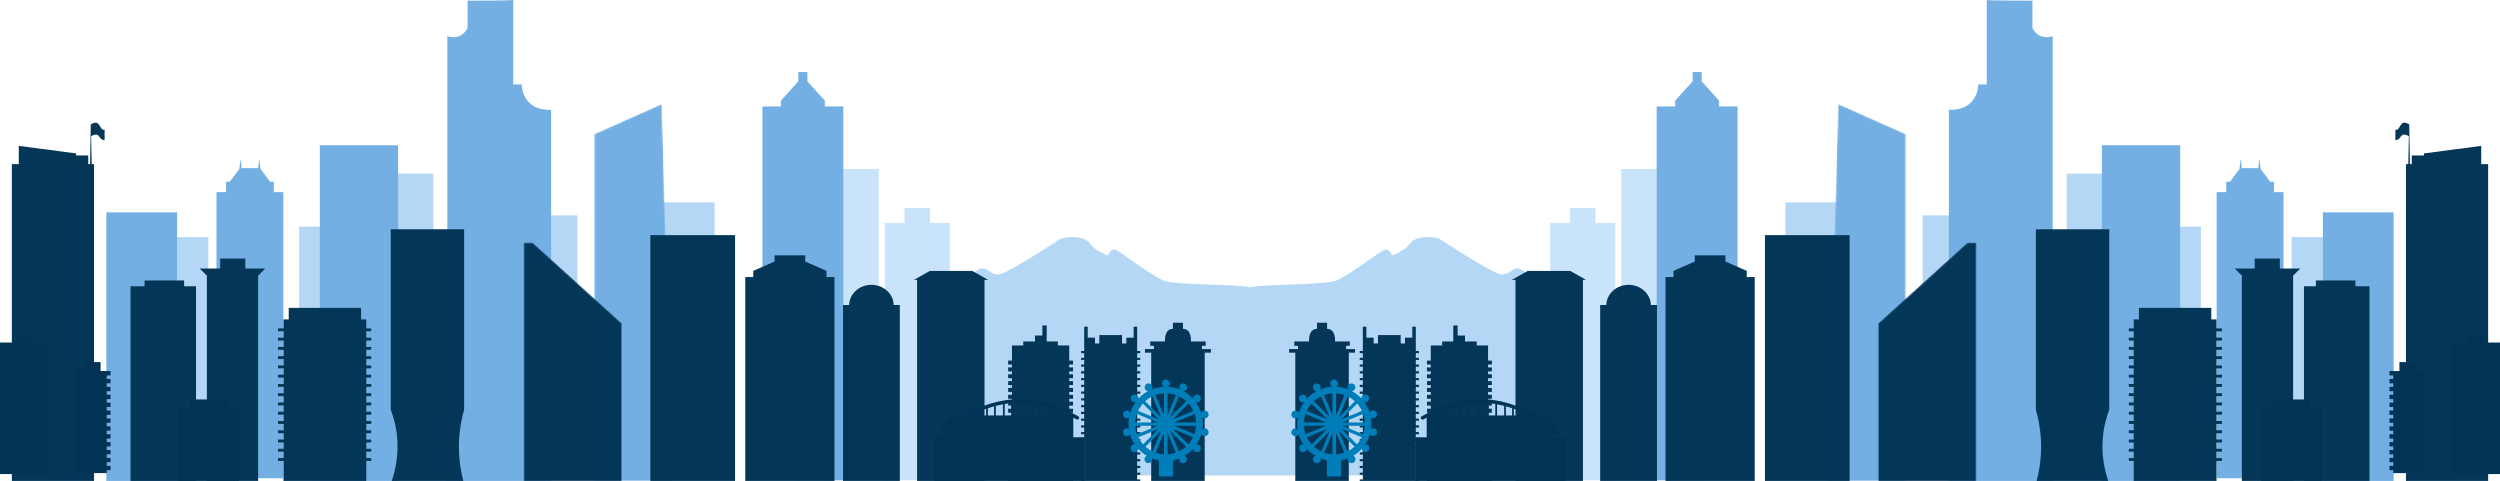 <svg width="1440" height="277" viewBox="0 0 1440 277" fill="none" xmlns="http://www.w3.org/2000/svg">
<path d="M670.482 161.706C663.729 159.172 645.723 145.232 642.722 143.965C639.721 142.698 638.22 147.133 638.22 147.133C638.22 147.133 630.717 144.599 627.716 140.164C624.715 135.73 613.461 135.73 609.71 138.264C605.958 140.798 580.449 157.271 575.947 157.905C571.445 158.538 570.695 156.004 566.944 154.737C563.193 153.47 560.192 159.173 553.44 162.34C548.403 164.703 536.688 163.894 531.059 163.33C529.141 163.138 527.93 162.974 527.93 162.974L528.679 273.851H720V165.507C713.247 163.606 677.234 164.24 670.482 161.706Z" fill="#B4D7F5"/>
<path d="M692.355 201.046V199.178H694.482V196.687H685.972C685.972 196.687 686.595 189.423 681.407 189.423C681.407 186.724 681.407 185.895 681.407 185.895H678.5H675.595C675.595 185.895 675.595 186.725 675.595 189.423C670.405 189.423 671.028 196.687 671.028 196.687H662.518V199.178H664.646V201.046H659.509V203.122H663.089V278.777H693.912V203.122H697.492V201.046H692.355Z" fill="#043658"/>
<path d="M656.795 203.433V202.188H655.004V197.829V188.178H652.981V194.509H648.777V197.829H646.287V193.004H633.211V197.829H630.72V194.509H626.517V188.178H624.493V197.829V202.188H622.703V203.433H624.493V206.08H622.703V207.325H624.493V209.972H622.703V211.217H624.493V213.863H622.703V215.109H624.493V217.755H622.703V219.001H624.493V221.647H622.703V222.893H624.493V225.538H622.703V226.784H624.493V229.43H622.703V230.676H624.493V233.323H622.703V234.568H624.493V237.213H622.703V238.459H624.493V241.106H622.703V242.351H624.493V244.998H622.703V246.243H624.493V248.889H622.703V250.134H624.493V252.781H622.703V254.026H624.493V256.673H622.703V257.918H624.493V260.564H622.703V261.809H624.493V264.456H622.703V265.701H624.493V268.348H622.703V269.593H624.493V272.239H622.703V273.484H624.493V276.131H622.703V277.377H624.493V278.778H655.004V277.377H656.795V276.131H655.004V273.484H656.795V272.239H655.004V269.593H656.795V268.348H655.004V265.701H656.795V264.456H655.004V261.809H656.795V260.564H655.004V257.918H656.795V256.673H655.004V254.026H656.795V252.781H655.004V250.134H656.795V248.889H655.004V246.243H656.795V244.998H655.004V242.351H656.795V241.106H655.004V238.459H656.795V237.213H655.004V234.568H656.795V233.323H655.004V230.676H656.795V229.43H655.004V226.784H656.795V225.538H655.004V222.893H656.795V221.647H655.004V219.001H656.795V217.755H655.004V215.109H656.795V213.863H655.004V211.217H656.795V209.972H655.004V207.325H656.795V206.08H655.004V203.433H656.795Z" fill="#043658"/>
<path d="M618.059 209.971V207.688H615.88V198.971H609.341V196.688H602.907V193.263V187.451H600.417V193.263H596.161V196.688H589.416V198.971H582.878V207.688H580.698V209.971H582.878V211.632H580.698V213.915H582.878V215.575H580.698V217.859H582.878V219.519H580.698V221.802H582.878V223.463H580.698V225.746H582.878V227.407H580.698V229.689H582.878V231.351H580.698V233.633H582.878V235.449H580.698V237.732H582.878V239.548H580.698V241.832H582.878V243.648H580.698V245.931H582.878V247.747H580.698V250.03H582.878V251.846H580.698V254.13H582.878V255.946H580.698V258.229H582.878V260.045H580.698V262.328H582.878V264.144H580.698V266.428H582.878V268.244H580.698V270.526H582.878V272.343H580.698V274.625H582.878V276.494H580.698V278.778H582.878H615.88H618.059V276.494H615.88V274.625H618.059V272.343H615.88V270.526H618.059V268.244H615.88V266.428H618.059V264.144H615.88V262.328H618.059V260.045H615.88V258.229H618.059V255.946H615.88V254.13H618.059V251.846H615.88V250.03H618.059V247.747H615.88V245.931H618.059V243.648H615.88V241.832H618.059V239.548H615.88V237.732H618.059V235.449H615.88V233.633H618.059V231.351H615.88V229.689H618.059V227.407H615.88V225.746H618.059V223.463H615.88V221.802H618.059V219.519H615.88V217.859H618.059V215.575H615.88V213.915H618.059V211.632H615.88V209.971H618.059Z" fill="#043658"/>
<path d="M671.433 265.537C659.63 265.537 650.026 255.934 650.026 244.131C650.026 232.327 659.63 222.724 671.433 222.724C683.236 222.724 692.84 232.327 692.84 244.131C692.84 255.934 683.236 265.537 671.433 265.537ZM671.433 226.542C661.735 226.542 653.845 234.432 653.845 244.131C653.845 253.829 661.735 261.719 671.433 261.719C681.131 261.719 689.021 253.829 689.021 244.131C689.021 234.432 681.131 226.542 671.433 226.542Z" fill="#007EB9"/>
<path d="M672.387 224.309H670.478V264.278H672.387V224.309Z" fill="#007EB9"/>
<path d="M664.687 225.466L662.923 226.196L678.219 263.124L679.983 262.393L664.687 225.466Z" fill="#007EB9"/>
<path d="M657.968 229.487L656.618 230.837L684.881 259.1L686.231 257.75L657.968 229.487Z" fill="#007EB9"/>
<path d="M653.347 235.748L652.617 237.512L689.545 252.808L690.276 251.044L653.347 235.748Z" fill="#007EB9"/>
<path d="M691.417 243.338H651.448V245.247H691.417V243.338Z" fill="#007EB9"/>
<path d="M689.502 235.786L652.578 251.087L653.309 252.85L690.233 237.55L689.502 235.786Z" fill="#007EB9"/>
<path d="M684.874 229.46L656.611 257.723L657.961 259.073L686.224 230.81L684.874 229.46Z" fill="#007EB9"/>
<path d="M678.188 225.487L662.888 262.411L664.651 263.141L679.951 226.218L678.188 225.487Z" fill="#007EB9"/>
<path d="M672.387 224.309H670.478V264.278H672.387V224.309Z" fill="#007EB9"/>
<path d="M671.451 269.07C672.691 269.07 673.697 268.065 673.697 266.824C673.697 265.584 672.691 264.578 671.451 264.578C670.21 264.578 669.204 265.584 669.204 266.824C669.204 268.065 670.21 269.07 671.451 269.07Z" fill="#007EB9"/>
<path d="M659.452 263.554C659.991 262.436 661.333 261.966 662.451 262.505C663.568 263.042 664.038 264.385 663.5 265.503C662.961 266.621 661.619 267.091 660.501 266.552C659.384 266.014 658.914 264.671 659.452 263.554Z" fill="#007EB9"/>
<path d="M652.085 256.375C653.055 255.601 654.468 255.761 655.242 256.73C656.016 257.7 655.856 259.113 654.887 259.887C653.917 260.661 652.503 260.501 651.73 259.532C650.957 258.562 651.115 257.149 652.085 256.375Z" fill="#007EB9"/>
<path d="M648.562 246.712C649.772 246.435 650.975 247.192 651.252 248.402C651.528 249.612 650.771 250.816 649.561 251.092C648.351 251.368 647.147 250.611 646.871 249.402C646.596 248.193 647.352 246.988 648.562 246.712Z" fill="#007EB9"/>
<path d="M649.581 236.477C650.79 236.753 651.547 237.957 651.27 239.166C650.994 240.376 649.79 241.132 648.58 240.856C647.371 240.58 646.615 239.376 646.89 238.166C647.167 236.957 648.371 236.2 649.581 236.477Z" fill="#007EB9"/>
<path d="M654.941 227.697C655.91 228.471 656.07 229.884 655.296 230.854C654.522 231.824 653.109 231.983 652.139 231.21C651.169 230.436 651.01 229.022 651.784 228.052C652.557 227.083 653.97 226.923 654.941 227.697Z" fill="#007EB9"/>
<path d="M663.577 222.112C664.115 223.229 663.646 224.572 662.528 225.11C661.41 225.649 660.067 225.179 659.53 224.061C658.991 222.943 659.461 221.6 660.579 221.063C661.696 220.524 663.039 220.994 663.577 222.112Z" fill="#007EB9"/>
<path d="M673.783 220.828C673.783 222.069 672.777 223.074 671.537 223.074C670.296 223.074 669.291 222.068 669.291 220.828C669.291 219.587 670.297 218.582 671.537 218.582C672.777 218.581 673.783 219.587 673.783 220.828Z" fill="#007EB9"/>
<path d="M683.535 224.098C682.996 225.216 681.654 225.686 680.537 225.147C679.419 224.608 678.949 223.266 679.488 222.149C680.026 221.031 681.368 220.561 682.486 221.1C683.604 221.637 684.073 222.979 683.535 224.098Z" fill="#007EB9"/>
<path d="M690.902 231.276C689.932 232.05 688.519 231.89 687.745 230.921C686.971 229.951 687.131 228.537 688.1 227.764C689.07 226.99 690.484 227.149 691.258 228.119C692.031 229.089 691.872 230.502 690.902 231.276Z" fill="#007EB9"/>
<path d="M694.426 240.94C693.216 241.216 692.012 240.459 691.736 239.25C691.459 238.041 692.217 236.837 693.426 236.561C694.636 236.284 695.84 237.042 696.116 238.251C696.391 239.459 695.635 240.664 694.426 240.94Z" fill="#007EB9"/>
<path d="M693.407 251.175C692.197 250.899 691.441 249.695 691.716 248.486C691.991 247.276 693.196 246.52 694.406 246.796C695.616 247.072 696.372 248.276 696.097 249.486C695.82 250.695 694.616 251.452 693.407 251.175Z" fill="#007EB9"/>
<path d="M688.047 259.956C687.077 259.182 686.917 257.769 687.691 256.799C688.465 255.829 689.878 255.669 690.848 256.443C691.818 257.217 691.978 258.631 691.204 259.6C690.43 260.57 689.016 260.729 688.047 259.956Z" fill="#007EB9"/>
<path d="M679.411 265.54C678.873 264.423 679.343 263.08 680.46 262.542C681.578 262.004 682.921 262.473 683.458 263.591C683.996 264.709 683.527 266.051 682.409 266.589C681.292 267.128 679.949 266.658 679.411 265.54Z" fill="#007EB9"/>
<path d="M675.686 263.877H667.513V274.434H675.686V263.877Z" fill="#007EB9"/>
<path d="M506.163 97.37H483.988V205.577H506.163V97.37Z" fill="#C9E3FB"/>
<path d="M201.557 130.548H172.297V270.85H201.557V130.548Z" fill="#B4D7F5"/>
<path d="M249.575 100.036H220.314V240.338H249.575V100.036Z" fill="#B4D7F5"/>
<path d="M332.605 124.046H303.345V264.348H332.605V124.046Z" fill="#B4D7F5"/>
<path d="M411.635 116.542H376.372V273.6H411.635V116.542Z" fill="#B4D7F5"/>
<path d="M120.027 136.55H90.766V276.852H120.027V136.55Z" fill="#B4D7F5"/>
<path d="M475.104 61.325V57.973L465.06 46.854V41.516H459.844V46.854L449.8 57.973V61.325H439.145V276.352L485.758 276.699V61.325H475.104Z" fill="#73AFE3"/>
<mask id="mask0_2881_3402" style="mask-type:luminance" maskUnits="userSpaceOnUse" x="342" y="59" width="46" height="219">
<path d="M381.23 59.855L342.281 77.203V277.185H387.122L381.23 59.855Z" fill="white"/>
</mask>
<g mask="url(#mask0_2881_3402)">
<path d="M381.23 59.855L342.281 77.203V277.185H387.122L381.23 59.855Z" fill="#73AFE3"/>
</g>
<path d="M295.634 6.10352e-05V48.6H300.521C300.521 48.6 300.145 63.643 317.438 63.258V278.103H257.665V20.829C257.665 20.829 265.183 23.914 269.319 16.201V0.386C269.319 0.386 295.258 0.385 295.634 6.10352e-05Z" fill="#73AFE3"/>
<path d="M229.319 83.697H184.219V277.102H229.319V83.697Z" fill="#73AFE3"/>
<path opacity="0.42" d="M184.232 83.709C183.632 82.563 194.755 106.372 194.755 106.372H218.599L229.312 83.703L184.232 83.709Z" fill="#73AFE3"/>
<path d="M157.707 110.665V104.663H155.541L150.039 97.327L149.372 91.325L148.705 96.827H144.369H143.536H139.201L138.534 91.325L137.867 97.327L132.365 104.663H130.197V110.665H124.695V135.175V274.602H143.536L144.369 275.476H163.209V135.175V110.665H157.707Z" fill="#73AFE3"/>
<path d="M102.02 122.296H61.255V277.103H102.02V122.296Z" fill="#73AFE3"/>
<path d="M50.835 94.534V89.533H43.832V88.365L10.82 84.031V94.534H6.818V278.936H54.169V94.534H50.835Z" fill="#043658"/>
<path d="M55.903 70.799C54.454 70.253 52.835 71.355 52.384 71.695L52.335 69.024L52.285 71.77C52.276 71.777 52.252 71.796 52.252 71.796L52.267 72.776L51.846 95.702H52.825L52.509 78.455C53.172 78.016 55.805 76.466 57.154 78.635C58.704 81.127 60.255 80.7 60.255 80.7V74.646C58.254 75.572 57.604 71.44 55.903 70.799Z" fill="#043658"/>
<path d="M106.056 164.894V161.56H83.274V164.894H75.177V278.686H112.92V164.894H106.056Z" fill="#043658"/>
<path d="M152.773 154.682H141.285V148.93H126.811V154.682H115.072L119.168 158.777V277.353H148.678V158.777L152.773 154.682Z" fill="#043658"/>
<path d="M267.331 278.603H225.066C226.977 273.533 229.469 264.905 228.901 254.094C228.5 246.464 226.705 240.246 225.066 235.921C225.066 201.297 225.066 166.673 225.066 132.049H267.331V236.087C265.993 240.726 264.753 246.654 264.413 253.594C263.904 264.026 265.629 272.673 267.331 278.603Z" fill="#043658"/>
<path d="M423.389 135.425H374.621V278.937H423.389V135.425Z" fill="#043658"/>
<path d="M547.019 128.372H509.644V276.603H547.019V128.372Z" fill="#C9E3FB"/>
<path d="M535.689 119.878H520.974V130.016H535.689V119.878Z" fill="#C9E3FB"/>
<path d="M569.194 161.187L560.058 156.058H535.564L526.428 161.187H528.244V277.016H567.082V161.187H569.194Z" fill="#043658"/>
<mask id="mask1_2881_3402" style="mask-type:luminance" maskUnits="userSpaceOnUse" x="301" y="139" width="58" height="141">
<path d="M306.794 139.754H301.594V279.152H358.134V186.22L306.794 139.754Z" fill="white"/>
</mask>
<g mask="url(#mask1_2881_3402)">
<path d="M306.794 139.754H301.594V279.152H358.134V186.22L306.794 139.754Z" fill="#043658"/>
</g>
<path d="M476.065 159.596V156.013L475.585 155.802L463.808 150.637V147.054H455.942H454.002H446.137V150.637L434.129 155.904L433.879 156.013V159.596H429.283V277.853H454.002H455.942H480.662V159.596H476.065Z" fill="#043658"/>
<path d="M514.762 175.674C514.628 169.25 508.931 164.061 501.936 164.061C494.941 164.061 489.245 169.25 489.11 175.674H485.572V277.188H518.3V175.674H514.762Z" fill="#043658"/>
<path d="M618.22 251.87V240.552C619.381 241.154 620.049 241.538 620.081 241.556C620.242 241.65 620.419 241.695 620.592 241.695C620.942 241.695 621.283 241.514 621.472 241.191C621.755 240.706 621.591 240.083 621.106 239.799C620.411 239.393 603.893 229.865 587.527 229.865C571.166 229.865 556.602 238.088 555.991 238.437C555.663 238.625 555.496 238.968 555.495 239.321H553.275C547.214 239.321 542.229 243.93 541.634 249.834H545.304V251.869H541.574H538.183V278.322H624.664V251.869L618.22 251.87ZM563.745 239.322H558.689C559.856 238.739 561.586 237.924 563.745 237.045V239.322ZM568.005 239.322H564.762V236.638C565.769 236.244 566.853 235.844 568.005 235.45V239.322ZM572.584 239.322H569.024V235.11C570.157 234.74 571.346 234.381 572.584 234.045V239.322ZM577.692 239.322H573.601V233.776C574.92 233.439 576.287 233.132 577.692 232.868V239.322ZM582.441 239.322H578.709V232.685C579.93 232.476 581.177 232.306 582.441 232.174V239.322ZM588.037 239.322H583.458V232.078C584.8 231.966 586.159 231.901 587.528 231.901C587.698 231.901 587.867 231.908 588.037 231.911V239.322ZM593.632 239.322H589.053V231.93C590.582 231.988 592.113 232.13 593.632 232.337V239.322ZM598.38 239.322H594.649V232.487C595.908 232.684 597.154 232.924 598.38 233.197V239.322ZM603.489 239.322H599.398V233.43C600.797 233.765 602.164 234.141 603.489 234.543V239.322ZM608.067 239.322H604.506V234.86C605.742 235.254 606.931 235.666 608.067 236.086V239.322ZM609.084 239.322V236.469C611.676 237.462 613.946 238.468 615.739 239.322H609.084Z" fill="#013355"/>
<path d="M130.698 230.085H109.357V235.087H102.521V277.936H137.534V235.087H130.698V230.085Z" fill="#013355"/>
<path d="M63.672 216.247V213.721H61.514H57.931V208.577H48.746V213.721H45.164H43.006V216.247H45.164V218.268H43.006V220.793H45.164V222.814H43.006V225.34H45.164V227.361H43.006V229.887H45.164V231.908H43.006V234.434H45.164V236.454H43.006V238.98H45.164V241.001H43.006V243.527H45.164V245.548H43.006V248.074H45.164V250.094H43.006V252.62H45.164V254.641H43.006V257.167H45.164V259.188H43.006V261.714H45.164V263.735H43.006V266.26H45.164V268.281H43.006V270.807H45.164V272.506H61.514V270.807H63.672V268.281H61.514V266.26H63.672V263.735H61.514V261.714H63.672V259.188H61.514V257.167H63.672V254.641H61.514V252.62H63.672V250.094H61.514V248.074H63.672V245.548H61.514V243.527H63.672V241.001H61.514V238.98H63.672V236.454H61.514V234.434H63.672V231.908H61.514V229.887H63.672V227.361H61.514V225.34H63.672V222.814H61.514V220.793H63.672V218.268H61.514V216.247H63.672Z" fill="#013355"/>
<path d="M17.81 197.297V193.071H10.182V197.297H0V273.063H27.993V197.297H17.81Z" fill="#013355"/>
<path d="M213.812 190.82V189.153H210.977V183.984H207.977V177.316H166.294V183.984H163.293V189.153H160.125V190.82H163.293V194.489H160.125V196.156H163.293V199.824H160.125V201.491H163.293V205.159H160.125V206.827H163.293V210.494H160.125V212.161H163.293V215.83H160.125V217.497H163.293V221.165H160.125V222.832H163.293V226.5H160.125V228.168H163.293V231.835H160.125V233.503H163.293V237.171H160.125V238.838H163.293V242.506H160.125V244.173H163.293V247.842H160.125V249.509H163.293V253.176H160.125V254.844H163.293V258.512H160.125V260.179H163.293V263.847H160.125V265.514H163.293V279.686H210.977V265.514H213.812V263.847H210.977V260.179H213.812V258.512H210.977V254.844H213.812V253.176H210.977V249.509H213.812V247.842H210.977V244.173H213.812V242.506H210.977V238.838H213.812V237.171H210.977V233.503H213.812V231.835H210.977V228.168H213.812V226.5H210.977V222.832H213.812V221.165H210.977V217.497H213.812V215.83H210.977V212.161H213.812V210.494H210.977V206.827H213.812V205.159H210.977V201.491H213.812V199.824H210.977V196.156H213.812V194.489H210.977V190.82H213.812Z" fill="#043658"/>
<path d="M769.518 161.706C776.271 159.172 794.277 145.232 797.278 143.965C800.28 142.698 801.78 147.133 801.78 147.133C801.78 147.133 809.283 144.599 812.284 140.164C815.285 135.73 826.539 135.73 830.29 138.264C834.042 140.798 859.551 157.271 864.053 157.905C868.555 158.538 869.305 156.004 873.056 154.737C876.807 153.47 879.809 159.173 886.56 162.34C891.597 164.703 903.312 163.894 908.941 163.33C910.859 163.138 912.07 162.974 912.07 162.974L911.321 273.851H720V165.507C726.753 163.606 762.766 164.24 769.518 161.706Z" fill="#B4D7F5"/>
<path d="M747.645 201.046V199.178H745.518V196.687H754.028C754.028 196.687 753.405 189.423 758.594 189.423C758.594 186.724 758.594 185.895 758.594 185.895H761.5H764.405C764.405 185.895 764.405 186.725 764.405 189.423C769.595 189.423 768.972 196.687 768.972 196.687H777.482V199.178H775.354V201.046H780.491V203.122H776.911V278.777H746.088V203.122H742.508V201.046H747.645Z" fill="#043658"/>
<path d="M783.205 203.433V202.188H784.996V197.829V188.178H787.019V194.509H791.223V197.829H793.714V193.004H806.789V197.829H809.28V194.509H813.483V188.178H815.507V197.829V202.188H817.297V203.433H815.507V206.08H817.297V207.325H815.507V209.972H817.297V211.217H815.507V213.863H817.297V215.109H815.507V217.755H817.297V219.001H815.507V221.647H817.297V222.893H815.507V225.538H817.297V226.784H815.507V229.43H817.297V230.676H815.507V233.323H817.297V234.568H815.507V237.213H817.297V238.459H815.507V241.106H817.297V242.351H815.507V244.998H817.297V246.243H815.507V248.889H817.297V250.134H815.507V252.781H817.297V254.026H815.507V256.673H817.297V257.918H815.507V260.564H817.297V261.809H815.507V264.456H817.297V265.701H815.507V268.348H817.297V269.593H815.507V272.239H817.297V273.484H815.507V276.131H817.297V277.377H815.507V278.778H784.996V277.377H783.205V276.131H784.996V273.484H783.205V272.239H784.996V269.593H783.205V268.348H784.996V265.701H783.205V264.456H784.996V261.809H783.205V260.564H784.996V257.918H783.205V256.673H784.996V254.026H783.205V252.781H784.996V250.134H783.205V248.889H784.996V246.243H783.205V244.998H784.996V242.351H783.205V241.106H784.996V238.459H783.205V237.213H784.996V234.568H783.205V233.323H784.996V230.676H783.205V229.43H784.996V226.784H783.205V225.538H784.996V222.893H783.205V221.647H784.996V219.001H783.205V217.755H784.996V215.109H783.205V213.863H784.996V211.217H783.205V209.972H784.996V207.325H783.205V206.08H784.996V203.433H783.205Z" fill="#043658"/>
<path d="M821.941 209.971V207.688H824.12V198.971H830.659V196.688H837.093V193.263V187.451H839.583V193.263H843.839V196.688H850.584V198.971H857.123V207.688H859.302V209.971H857.123V211.632H859.302V213.915H857.123V215.575H859.302V217.859H857.123V219.519H859.302V221.802H857.123V223.463H859.302V225.746H857.123V227.407H859.302V229.689H857.123V231.351H859.302V233.633H857.123V235.449H859.302V237.732H857.123V239.548H859.302V241.832H857.123V243.648H859.302V245.931H857.123V247.747H859.302V250.03H857.123V251.846H859.302V254.13H857.123V255.946H859.302V258.229H857.123V260.045H859.302V262.328H857.123V264.144H859.302V266.428H857.123V268.244H859.302V270.526H857.123V272.343H859.302V274.625H857.123V276.494H859.302V278.778H857.123H824.12H821.941V276.494H824.12V274.625H821.941V272.343H824.12V270.526H821.941V268.244H824.12V266.428H821.941V264.144H824.12V262.328H821.941V260.045H824.12V258.229H821.941V255.946H824.12V254.13H821.941V251.846H824.12V250.03H821.941V247.747H824.12V245.931H821.941V243.648H824.12V241.832H821.941V239.548H824.12V237.732H821.941V235.449H824.12V233.633H821.941V231.351H824.12V229.689H821.941V227.407H824.12V225.746H821.941V223.463H824.12V221.802H821.941V219.519H824.12V217.859H821.941V215.575H824.12V213.915H821.941V211.632H824.12V209.971H821.941Z" fill="#043658"/>
<path d="M768.567 265.537C780.37 265.537 789.974 255.934 789.974 244.131C789.974 232.327 780.37 222.724 768.567 222.724C756.764 222.724 747.16 232.327 747.16 244.131C747.16 255.934 756.764 265.537 768.567 265.537ZM768.567 226.542C778.265 226.542 786.156 234.432 786.156 244.131C786.156 253.829 778.265 261.719 768.567 261.719C758.869 261.719 750.979 253.829 750.979 244.131C750.979 234.432 758.869 226.542 768.567 226.542Z" fill="#007EB9"/>
<path d="M767.613 224.309H769.522V264.278H767.613V224.309Z" fill="#007EB9"/>
<path d="M775.313 225.466L777.077 226.196L761.781 263.124L760.017 262.393L775.313 225.466Z" fill="#007EB9"/>
<path d="M782.032 229.487L783.382 230.837L755.119 259.1L753.769 257.75L782.032 229.487Z" fill="#007EB9"/>
<path d="M786.653 235.748L787.383 237.512L750.455 252.808L749.725 251.044L786.653 235.748Z" fill="#007EB9"/>
<path d="M748.583 243.338H788.552V245.247H748.583V243.338Z" fill="#007EB9"/>
<path d="M750.498 235.786L787.422 251.087L786.691 252.85L749.767 237.55L750.498 235.786Z" fill="#007EB9"/>
<path d="M755.126 229.46L783.389 257.723L782.039 259.073L753.776 230.81L755.126 229.46Z" fill="#007EB9"/>
<path d="M761.812 225.487L777.112 262.411L775.349 263.141L760.049 226.218L761.812 225.487Z" fill="#007EB9"/>
<path d="M767.613 224.309H769.522V264.278H767.613V224.309Z" fill="#007EB9"/>
<path d="M768.55 269.07C767.309 269.07 766.304 268.065 766.304 266.824C766.304 265.584 767.309 264.578 768.55 264.578C769.79 264.578 770.796 265.584 770.796 266.824C770.796 268.065 769.79 269.07 768.55 269.07Z" fill="#007EB9"/>
<path d="M780.548 263.554C780.009 262.436 778.667 261.966 777.549 262.505C776.432 263.042 775.962 264.385 776.5 265.503C777.039 266.621 778.381 267.091 779.499 266.552C780.616 266.014 781.086 264.671 780.548 263.554Z" fill="#007EB9"/>
<path d="M787.915 256.375C786.945 255.601 785.531 255.761 784.758 256.73C783.984 257.7 784.144 259.113 785.113 259.887C786.083 260.661 787.496 260.501 788.27 259.532C789.043 258.562 788.884 257.149 787.915 256.375Z" fill="#007EB9"/>
<path d="M791.438 246.712C790.228 246.435 789.025 247.192 788.748 248.402C788.472 249.612 789.229 250.816 790.439 251.092C791.649 251.368 792.853 250.611 793.129 249.402C793.404 248.193 792.648 246.988 791.438 246.712Z" fill="#007EB9"/>
<path d="M790.419 236.477C789.21 236.753 788.453 237.957 788.73 239.166C789.006 240.376 790.21 241.132 791.419 240.856C792.629 240.58 793.385 239.376 793.11 238.166C792.833 236.957 791.629 236.2 790.419 236.477Z" fill="#007EB9"/>
<path d="M785.06 227.697C784.09 228.471 783.93 229.884 784.704 230.854C785.478 231.824 786.891 231.983 787.861 231.21C788.831 230.436 788.99 229.022 788.217 228.052C787.443 227.083 786.03 226.923 785.06 227.697Z" fill="#007EB9"/>
<path d="M776.423 222.112C775.885 223.229 776.354 224.572 777.472 225.11C778.59 225.649 779.933 225.179 780.47 224.061C781.009 222.943 780.539 221.6 779.421 221.063C778.304 220.524 776.961 220.994 776.423 222.112Z" fill="#007EB9"/>
<path d="M766.217 220.828C766.217 222.069 767.223 223.074 768.463 223.074C769.704 223.074 770.709 222.068 770.709 220.828C770.709 219.587 769.703 218.582 768.463 218.582C767.223 218.581 766.217 219.587 766.217 220.828Z" fill="#007EB9"/>
<path d="M756.465 224.098C757.004 225.216 758.346 225.686 759.463 225.147C760.581 224.608 761.051 223.266 760.512 222.149C759.974 221.031 758.632 220.561 757.514 221.1C756.396 221.637 755.927 222.979 756.465 224.098Z" fill="#007EB9"/>
<path d="M749.098 231.276C750.068 232.05 751.481 231.89 752.255 230.921C753.029 229.951 752.869 228.537 751.899 227.764C750.93 226.99 749.516 227.149 748.742 228.119C747.969 229.089 748.128 230.502 749.098 231.276Z" fill="#007EB9"/>
<path d="M745.574 240.94C746.784 241.216 747.988 240.459 748.264 239.25C748.54 238.041 747.783 236.837 746.574 236.561C745.364 236.284 744.16 237.042 743.884 238.251C743.609 239.459 744.365 240.664 745.574 240.94Z" fill="#007EB9"/>
<path d="M746.593 251.175C747.803 250.899 748.559 249.695 748.284 248.486C748.009 247.276 746.804 246.52 745.594 246.796C744.384 247.072 743.628 248.276 743.903 249.486C744.18 250.695 745.384 251.452 746.593 251.175Z" fill="#007EB9"/>
<path d="M751.953 259.956C752.923 259.182 753.083 257.769 752.309 256.799C751.535 255.829 750.122 255.669 749.152 256.443C748.182 257.217 748.022 258.631 748.796 259.6C749.57 260.57 750.984 260.729 751.953 259.956Z" fill="#007EB9"/>
<path d="M760.589 265.54C761.127 264.423 760.657 263.08 759.54 262.542C758.422 262.004 757.079 262.473 756.542 263.591C756.004 264.709 756.473 266.051 757.591 266.589C758.708 267.128 760.051 266.658 760.589 265.54Z" fill="#007EB9"/>
<path d="M764.314 263.877H772.487V274.434H764.314V263.877Z" fill="#007EB9"/>
<path d="M933.837 97.37H956.012V205.577H933.837V97.37Z" fill="#C9E3FB"/>
<path d="M1238.44 130.548H1267.7V270.85H1238.44V130.548Z" fill="#B4D7F5"/>
<path d="M1190.43 100.036H1219.69V240.338H1190.43V100.036Z" fill="#B4D7F5"/>
<path d="M1107.39 124.046H1136.66V264.348H1107.39V124.046Z" fill="#B4D7F5"/>
<path d="M1028.37 116.542H1063.63V273.6H1028.37V116.542Z" fill="#B4D7F5"/>
<path d="M1319.97 136.55H1349.23V276.852H1319.97V136.55Z" fill="#B4D7F5"/>
<path d="M964.896 61.325V57.973L974.941 46.854V41.516H980.157V46.854L990.201 57.973V61.325H1000.85V276.352L954.242 276.699V61.325H964.896Z" fill="#73AFE3"/>
<mask id="mask2_2881_3402" style="mask-type:luminance" maskUnits="userSpaceOnUse" x="1052" y="59" width="46" height="219">
<path d="M1058.77 59.855L1097.72 77.203V277.185H1052.88L1058.77 59.855Z" fill="white"/>
</mask>
<g mask="url(#mask2_2881_3402)">
<path d="M1058.77 59.855L1097.72 77.203V277.185H1052.88L1058.77 59.855Z" fill="#73AFE3"/>
</g>
<path d="M1144.37 6.10352e-05V48.6H1139.48C1139.48 48.6 1139.86 63.643 1122.56 63.258V278.103H1182.34V20.829C1182.34 20.829 1174.82 23.914 1170.68 16.201V0.386C1170.68 0.386 1144.74 0.385 1144.37 6.10352e-05Z" fill="#73AFE3"/>
<path d="M1210.68 83.697H1255.78V277.102H1210.68V83.697Z" fill="#73AFE3"/>
<path opacity="0.42" d="M1255.77 83.709C1256.37 82.563 1245.24 106.372 1245.24 106.372H1221.4L1210.69 83.703L1255.77 83.709Z" fill="#73AFE3"/>
<path d="M1282.29 110.665V104.663H1284.46L1289.96 97.327L1290.63 91.325L1291.3 96.827H1295.63H1296.46H1300.8L1301.47 91.325L1302.13 97.327L1307.64 104.663H1309.8V110.665H1315.3V135.175V274.602H1296.46L1295.63 275.476H1276.79V135.175V110.665H1282.29Z" fill="#73AFE3"/>
<path d="M1337.98 122.296H1378.74V277.103H1337.98V122.296Z" fill="#73AFE3"/>
<path d="M1389.17 94.534V89.533H1396.17V88.365L1429.18 84.031V94.534H1433.18V278.936H1385.83V94.534H1389.17Z" fill="#043658"/>
<path d="M1384.1 70.799C1385.55 70.253 1387.17 71.355 1387.62 71.695L1387.66 69.024L1387.71 71.77C1387.72 71.777 1387.75 71.796 1387.75 71.796L1387.73 72.776L1388.15 95.702H1387.18L1387.49 78.455C1386.83 78.016 1384.2 76.466 1382.85 78.635C1381.3 81.127 1379.75 80.7 1379.75 80.7V74.646C1381.75 75.572 1382.4 71.44 1384.1 70.799Z" fill="#043658"/>
<path d="M1333.94 164.894V161.56H1356.73V164.894H1364.82V278.686H1327.08V164.894H1333.94Z" fill="#043658"/>
<path d="M1287.23 154.682H1298.72V148.93H1313.19V154.682H1324.93L1320.83 158.777V277.353H1291.32V158.777L1287.23 154.682Z" fill="#043658"/>
<path d="M1172.67 278.603H1214.93C1213.02 273.533 1210.53 264.905 1211.1 254.094C1211.5 246.464 1213.29 240.246 1214.93 235.921C1214.93 201.297 1214.93 166.673 1214.93 132.049H1172.67V236.087C1174.01 240.726 1175.25 246.654 1175.59 253.594C1176.1 264.026 1174.37 272.673 1172.67 278.603Z" fill="#043658"/>
<path d="M1016.61 135.425H1065.38V278.937H1016.61V135.425Z" fill="#043658"/>
<path d="M892.981 128.372H930.356V276.603H892.981V128.372Z" fill="#C9E3FB"/>
<path d="M904.311 119.878H919.026V130.016H904.311V119.878Z" fill="#C9E3FB"/>
<path d="M870.806 161.187L879.942 156.058H904.436L913.572 161.187H911.756V277.016H872.919V161.187H870.806Z" fill="#043658"/>
<mask id="mask3_2881_3402" style="mask-type:luminance" maskUnits="userSpaceOnUse" x="1081" y="139" width="58" height="141">
<path d="M1133.21 139.754H1138.41V279.152H1081.87V186.22L1133.21 139.754Z" fill="white"/>
</mask>
<g mask="url(#mask3_2881_3402)">
<path d="M1133.21 139.754H1138.41V279.152H1081.87V186.22L1133.21 139.754Z" fill="#043658"/>
</g>
<path d="M963.936 159.596V156.013L964.415 155.802L976.192 150.637V147.054H984.058H985.998H993.863V150.637L1005.87 155.904L1006.12 156.013V159.596H1010.72V277.853H985.998H984.058H959.339V159.596H963.936Z" fill="#043658"/>
<path d="M925.238 175.674C925.372 169.25 931.069 164.061 938.064 164.061C945.059 164.061 950.755 169.25 950.89 175.674H954.428V277.188H921.7V175.674H925.238Z" fill="#043658"/>
<path d="M821.78 251.87V240.552C820.619 241.154 819.951 241.538 819.919 241.556C819.758 241.65 819.581 241.695 819.408 241.695C819.058 241.695 818.717 241.514 818.528 241.191C818.245 240.706 818.409 240.083 818.893 239.799C819.589 239.393 836.107 229.865 852.473 229.865C868.834 229.865 883.397 238.088 884.009 238.437C884.337 238.625 884.504 238.968 884.505 239.321H886.725C892.786 239.321 897.771 243.93 898.366 249.834H894.695V251.869H898.425H901.817V278.322H815.336V251.869L821.78 251.87ZM876.255 239.322H881.311C880.143 238.739 878.414 237.924 876.255 237.045V239.322ZM871.995 239.322H875.238V236.638C874.231 236.244 873.147 235.844 871.995 235.45V239.322ZM867.415 239.322H870.976V235.11C869.843 234.74 868.654 234.381 867.415 234.045V239.322ZM862.308 239.322H866.399V233.776C865.08 233.439 863.713 233.132 862.308 232.868V239.322ZM857.559 239.322H861.29V232.685C860.07 232.476 858.823 232.306 857.559 232.174V239.322ZM851.963 239.322H856.542V232.078C855.2 231.966 853.841 231.901 852.472 231.901C852.302 231.901 852.133 231.908 851.963 231.911V239.322ZM846.368 239.322H850.947V231.93C849.418 231.988 847.887 232.13 846.368 232.337V239.322ZM841.619 239.322H845.351V232.487C844.092 232.684 842.846 232.924 841.619 233.197V239.322ZM836.511 239.322H840.602V233.43C839.203 233.765 837.836 234.141 836.511 234.543V239.322ZM831.933 239.322H835.494V234.86C834.258 235.254 833.069 235.666 831.933 236.086V239.322ZM830.916 239.322V236.469C828.324 237.462 826.054 238.468 824.261 239.322H830.916Z" fill="#013355"/>
<path d="M1309.3 230.085H1330.64V235.087H1337.48V277.936H1302.47V235.087H1309.3V230.085Z" fill="#013355"/>
<path d="M1376.33 216.247V213.721H1378.49H1382.07V208.577H1391.25V213.721H1394.84H1396.99V216.247H1394.84V218.268H1396.99V220.793H1394.84V222.814H1396.99V225.34H1394.84V227.361H1396.99V229.887H1394.84V231.908H1396.99V234.434H1394.84V236.454H1396.99V238.98H1394.84V241.001H1396.99V243.527H1394.84V245.548H1396.99V248.074H1394.84V250.094H1396.99V252.62H1394.84V254.641H1396.99V257.167H1394.84V259.188H1396.99V261.714H1394.84V263.735H1396.99V266.26H1394.84V268.281H1396.99V270.807H1394.84V272.506H1378.49V270.807H1376.33V268.281H1378.49V266.26H1376.33V263.735H1378.49V261.714H1376.33V259.188H1378.49V257.167H1376.33V254.641H1378.49V252.62H1376.33V250.094H1378.49V248.074H1376.33V245.548H1378.49V243.527H1376.33V241.001H1378.49V238.98H1376.33V236.454H1378.49V234.434H1376.33V231.908H1378.49V229.887H1376.33V227.361H1378.49V225.34H1376.33V222.814H1378.49V220.793H1376.33V218.268H1378.49V216.247H1376.33Z" fill="#013355"/>
<path d="M1422.19 197.297V193.071H1429.82V197.297H1440V273.063H1412.01V197.297H1422.19Z" fill="#013355"/>
<path d="M1226.19 190.82V189.153H1229.02V183.984H1232.02V177.316H1273.71V183.984H1276.71V189.153H1279.88V190.82H1276.71V194.489H1279.88V196.156H1276.71V199.824H1279.88V201.491H1276.71V205.159H1279.88V206.827H1276.71V210.494H1279.88V212.161H1276.71V215.83H1279.88V217.497H1276.71V221.165H1279.88V222.832H1276.71V226.5H1279.88V228.168H1276.71V231.835H1279.88V233.503H1276.71V237.171H1279.88V238.838H1276.71V242.506H1279.88V244.173H1276.71V247.842H1279.88V249.509H1276.71V253.176H1279.88V254.844H1276.71V258.512H1279.88V260.179H1276.71V263.847H1279.88V265.514H1276.71V279.686H1229.02V265.514H1226.19V263.847H1229.02V260.179H1226.19V258.512H1229.02V254.844H1226.19V253.176H1229.02V249.509H1226.19V247.842H1229.02V244.173H1226.19V242.506H1229.02V238.838H1226.19V237.171H1229.02V233.503H1226.19V231.835H1229.02V228.168H1226.19V226.5H1229.02V222.832H1226.19V221.165H1229.02V217.497H1226.19V215.83H1229.02V212.161H1226.19V210.494H1229.02V206.827H1226.19V205.159H1229.02V201.491H1226.19V199.824H1229.02V196.156H1226.19V194.489H1229.02V190.82H1226.19Z" fill="#043658"/>
</svg>
